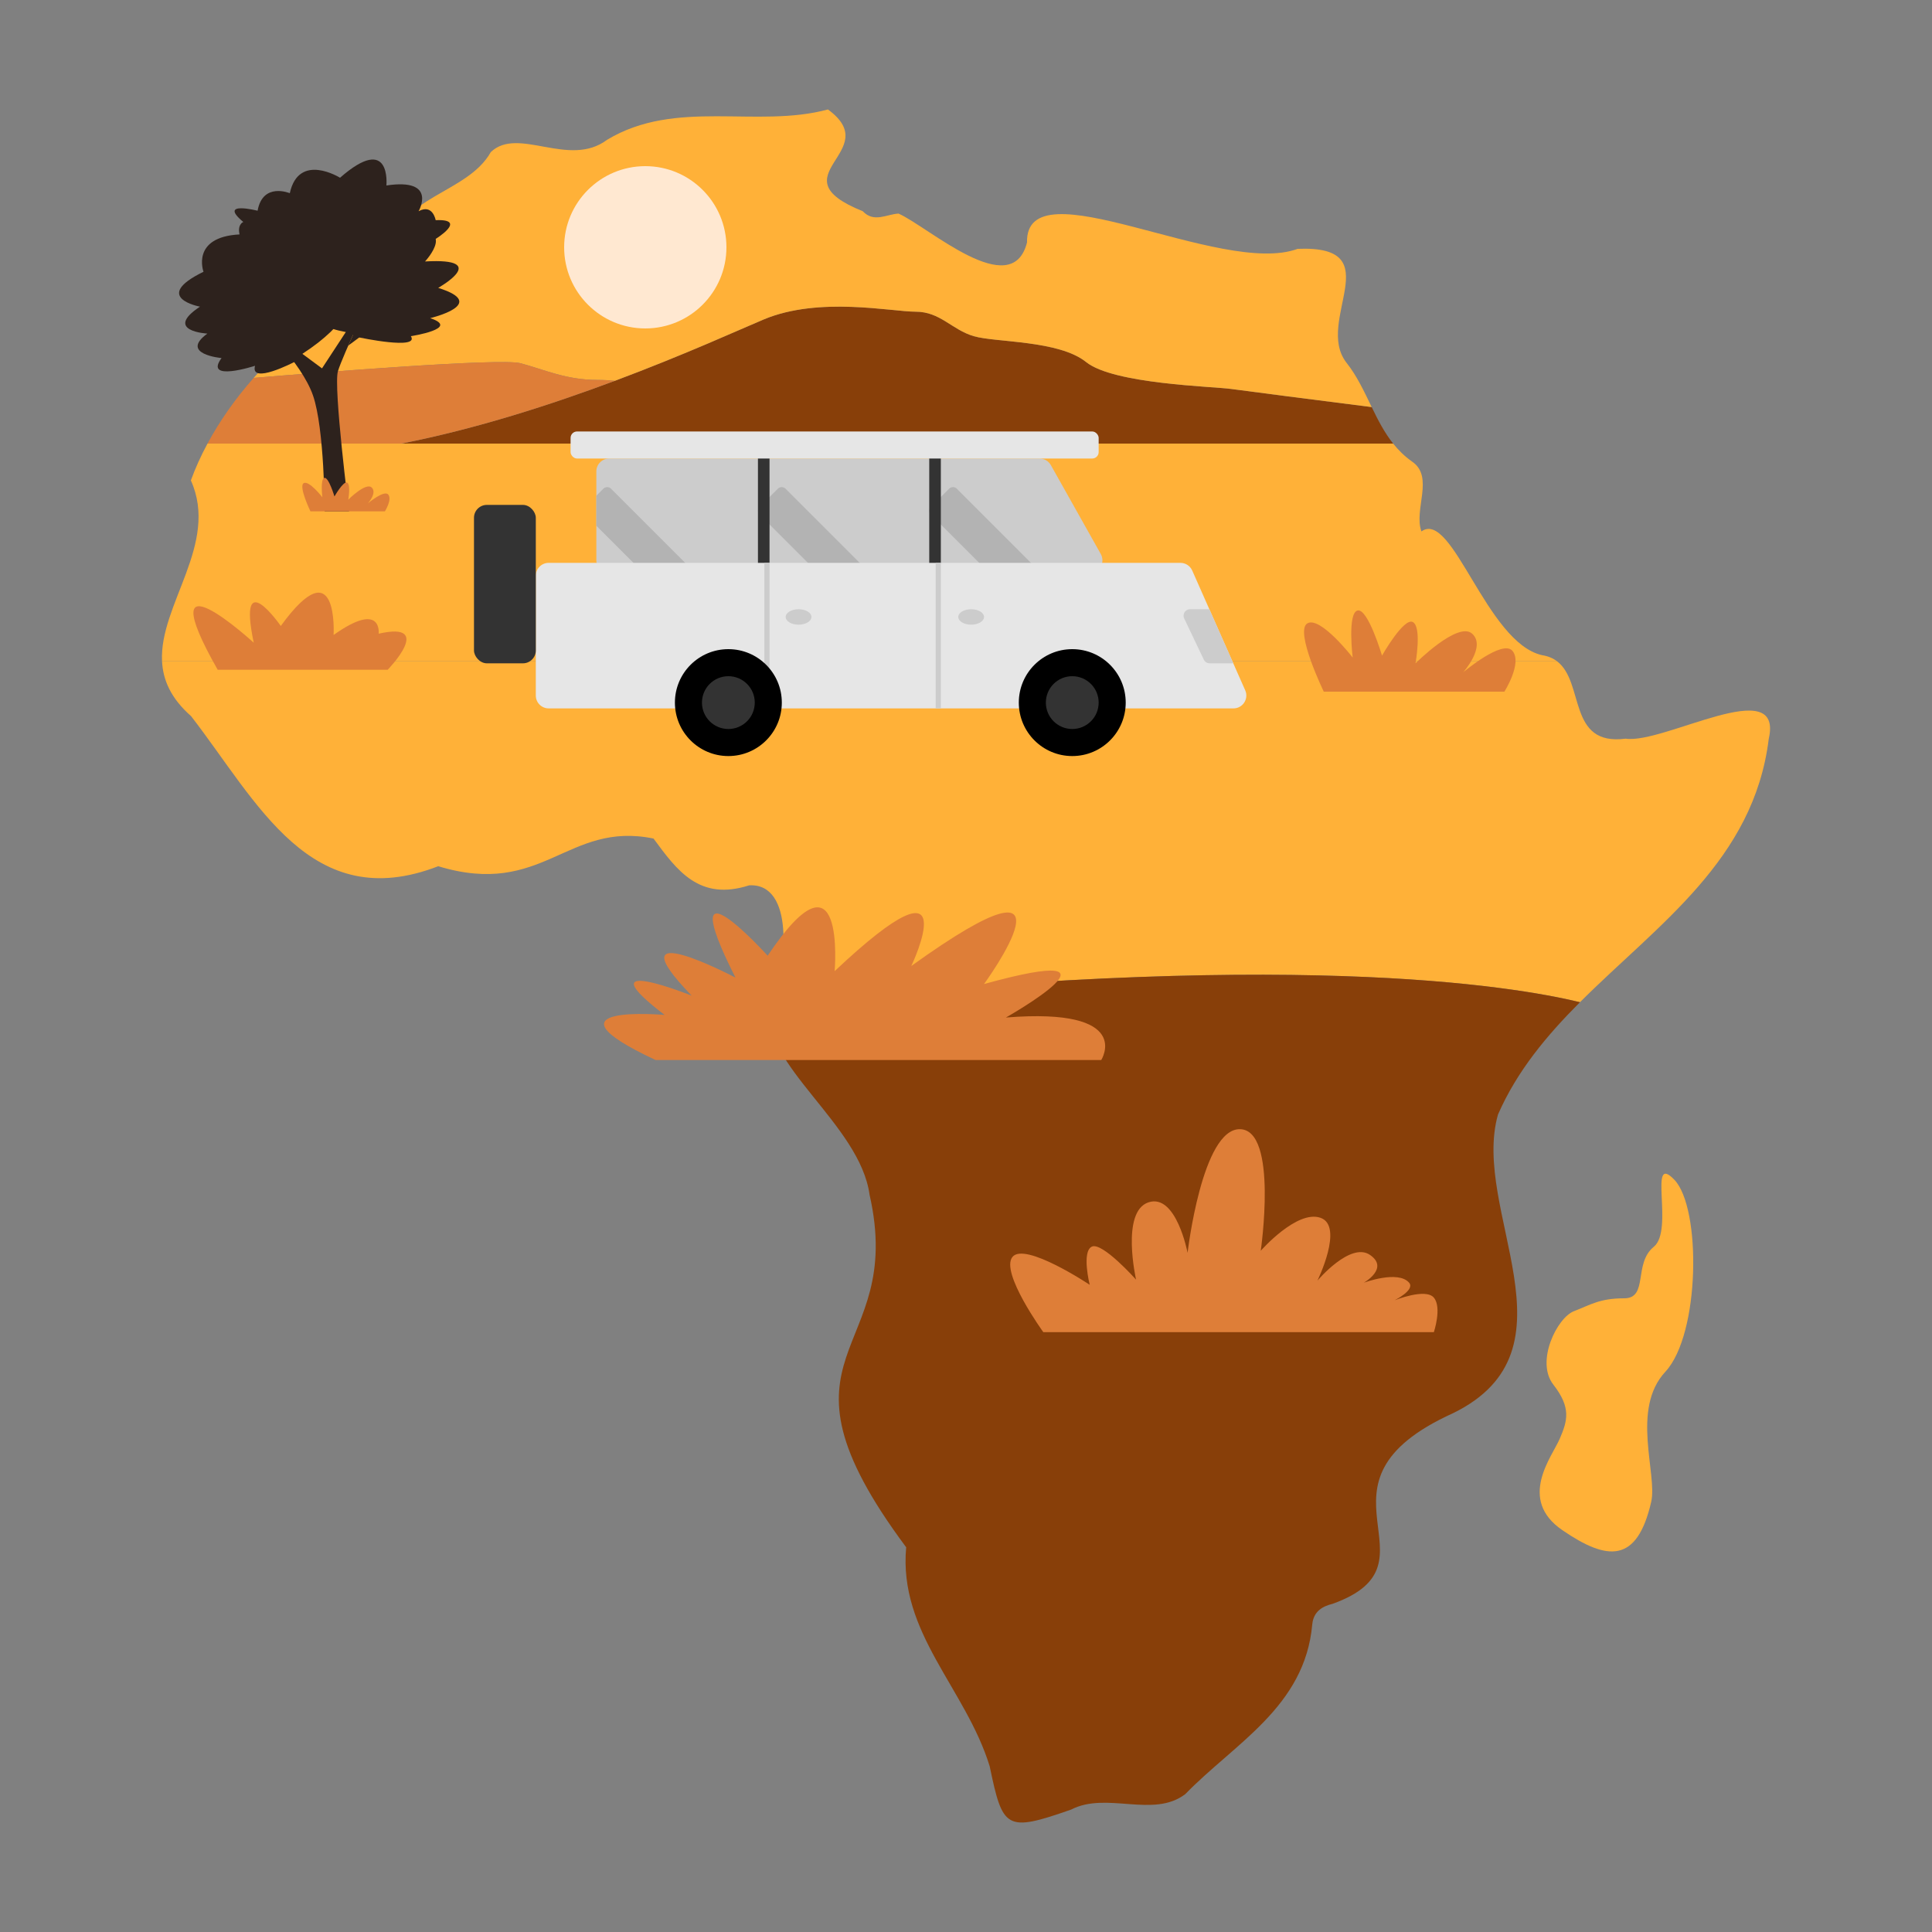 <svg xmlns="http://www.w3.org/2000/svg" xmlns:xlink="http://www.w3.org/1999/xlink" id="Layer_2" data-name="Layer 2" viewBox="0 0 1500 1500">
    <rect x="0" y="0" width="1500" height="1500" fill="#808080" stroke="none"/>
    <defs>
        <style>
            .cls-1 {
                fill: #ccc;
            }

            .cls-1,
            .cls-2,
            .cls-3,
            .cls-4,
            .cls-5,
            .cls-6,
            .cls-7,
            .cls-8,
            .cls-9,
            .cls-10,
            .cls-11,
            .cls-12 {
                stroke-width: 0px;
            }

            .cls-2 {
                fill: #000;
            }

            .cls-3 {
                fill: #ffe8d1;
            }

            .cls-4 {
                fill: #de7e38;
            }

            .cls-13 {
                clip-path: url(#clippath-2);
            }

            .cls-5 {
                fill: #b3b3b3;
            }

            .cls-6 {
                fill: #2d221d;
            }

            .cls-7 {
                fill: none;
            }

            .cls-14 {
                clip-path: url(#clippath-1);
            }

            .cls-8 {
                fill: #ffb138;
            }

            .cls-9 {
                fill: #e6e6e6;
            }

            .cls-10 {
                fill: #fff8e1;
            }

            .cls-11 {
                fill: #333;
            }

            .cls-12 {
                fill: #883f09;
            }
        </style>
        <clipPath id="clippath-1">
            <path class="cls-7" d="M845.912,445h-372.912c-5.523,0-10-4.477-10-10v-69c0-5.523,4.477-10,10-10h334.148c3.615,0,6.948,1.951,8.718,5.102l38.764,69c3.745,6.666-1.072,14.898-8.718,14.898Z" />
        </clipPath>
        <clipPath id="clippath-2">
            <path class="cls-7" d="M916.49,437h-490.49c-5.523,0-10,4.477-10,10v93c0,5.523,4.477,10,10,10h531.64c7.229,0,12.07-7.435,9.145-14.046l-41.15-93c-1.601-3.619-5.187-5.954-9.145-5.954Z" />
        </clipPath>
    </defs>

    <g>
        <path
            class="cls-8"
            d="M1262.14,573.5c29.75,4.37,122.87-51.3,111.11.18-11.63,94.21-86.04,143.9-146.55,204.43-52.16-12.65-229.6-42.45-629.43,3.01.38-2.71,1.05-5.41,2.04-8.11,11.45-22.2,17.72-87.73-17.69-85.63-38.68,12.4-55.9-11.45-74.23-36.34-67.24-13.75-85.56,46.3-167.14,21.49-98.94,38.25-140.2-49.65-191.89-116.52-15.71-13.83-21.81-28.04-22.55-42.58h1083.09c21.62,16.44,7.88,65.99,53.24,60.07Z"
        />
        <path
            class="cls-8"
            d="M311.55,344.39h770.09c4.09,5.13,8.85,9.85,14.62,13.93,17.54,11.84,1.1,37.44,7.34,54.27,24.08-17.32,50.46,86.42,93.66,96.09,4.78.74,8.57,2.41,11.64,4.75H125.81c-2.25-44.03,44.53-91.18,22.39-140.44,3.42-9.46,7.77-19.06,12.91-28.6h150.44Z"
        />
        <path
            class="cls-12"
            d="M597.27,781.12c399.83-45.46,577.27-15.66,629.43-3.01-25.67,25.68-48.84,53.32-63.64,87.14-21.4,74.7,66.03,182.65-34.97,231.97-121.16,54.95-4.72,116.06-93.48,147.99-7.27,1.78-14.83,5.46-15.79,16.12-5.74,63.82-60.13,92.05-98.54,131.59-24.77,18.99-61.12-2.2-88.6,12.01-50.89,17.83-53.14,15.07-63.29-33.61-18.72-60.69-70.91-103.55-64.83-170.01-115.37-154.86.45-146.88-28.43-273.72-7.49-54.72-84.23-100.79-77.86-146.47Z"
        />
        <path
            class="cls-12"
            d="M477.38,295.67c54.78-20.5,97.77-40.2,115.62-47.67,43-18,99-6,118-6s28,14,45,19,66,3,87.3,20.12c21.31,17.13,98.7,18.88,112.7,20.88,9.51,1.36,70.71,9.18,108.98,14.05,4.8,9.91,9.8,19.71,16.66,28.34H311.55c58.32-11.4,116.8-30.38,165.83-48.72Z"
        />
        <path
            class="cls-8"
            d="M1045.28,281.45c8.3,10.42,13.86,22.59,19.7,34.6-38.27-4.87-99.47-12.69-108.98-14.05-14-2-91.39-3.75-112.7-20.88-21.3-17.12-70.3-15.12-87.3-20.12s-26-19-45-19-75-12-118,6c-17.85,7.47-60.84,27.17-115.62,47.67-4.09-.42-8.53-.67-13.25-.67-24.87,0-41.13-8-60.13-13-15.46-4.07-155.47,7.1-207.04,11.4,21.25-24.01,46.88-44.81,74.21-58.26,17.28-6.63,31.27-17.74,33.32-40.65,3.88-42.51,58.08-43.62,76.59-76.43,21.23-20.25,60.69,12.73,90.26-9.52,53.44-32.21,115.97-8.62,171.47-23.54,45.03,32.84-42.03,51.26,27.05,79.01,8.68,9.19,18.42,2.32,27.75,1.82,23.17,10.23,87.95,69.15,99.77,22.39-1.36-61.12,150.65,27.03,210.12,4.99,72.62-2.99,12.84,55.83,37.78,88.24Z"
        />
        <path class="cls-4" d="M464.13,295c4.72,0,9.16.25,13.25.67-49.03,18.34-107.51,37.32-165.83,48.72h-150.44c9.49-17.61,21.7-35.01,35.85-50.99,51.57-4.3,191.58-15.47,207.04-11.4,19,5,35.26,13,60.13,13Z" />
        <circle class="cls-3" cx="501" cy="192" r="63" />
        <path
            class="cls-4"
            d="M1113.24,1034.299h-303.2s-33.6-46.4-24-58.4,60,21.6,60,21.6c0,0-6.4-25.6,1.6-29.6s34.4,25.6,34.4,25.6c0,0-12-52.8,9.6-60,21.6-7.2,30.4,39.2,30.4,39.2,0,0,11.2-96.8,40.8-96s16,94.4,16,94.4c0,0,28-32,46.4-25.6,18.4,6.4-2.4,48.8-2.4,48.8,0,0,25.6-30.4,40.8-20,15.2,10.4-4.8,21.6-4.8,21.6,0,0,26.661-9.962,35.2,0,4.8,5.6-11.2,13.6-11.2,13.6,0,0,24-9.635,30.4-2.017,6.4,7.617,0,26.817,0,26.817Z"
        />

        <path class="cls-4" d="M509,823h346s26-41-74-33c0,0,106-60-17-26,0,0,84.043-115-56.478-14,0,0,45.478-95-59.522,4,0,0,9-103-52-12,0,0-76-84-25,17,0,0-97-51-34,14,0,0-85-34-21,15,0,0-101-9-7,35Z" />
        <path class="cls-8" d="M1282,1166c4.919-21.466-16-72,11-101s28-127,7-149,0,39-16,52-4,40-23,40-26,5-39,10-30,39-16,57,11,28,5,42-33,47,2,71,58,26,69-22Z" />

        <g>
            <path class="cls-6" d="M271,397s-12.255-96.593-8.627-108.796c3.627-12.204,28.577-64.689,28.577-64.689l-40.95,62.486-50-37s34,32,43,58,9.043,90,9.043,90h18.957Z" />
            <polygon class="cls-6" points="234.755 274.719 224 216 220.717 264.331 234.755 274.719" />
            <polygon class="cls-6" points="270.373 268.328 315.551 234.826 276.554 254.505 270.373 268.328" />
            <path
                class="cls-6"
                d="M228.376,281.123s-34.376,17.877-30.376,2.877c0,0-40,13-26-6,0,0-33-3-11-19,0,0-34.478-1.837-5.739-20.918,0,0-38.261-7.082,2.739-27.082,0,0-10-27,28-29,0,0-5-17,19-8,0,0,9.434-9.348,15.717.826,0,0,28.283-21.826,37.283,20.174,0,0,49.51,32.438-23.245,79.719l-6.379,6.404Z"
            />
            <path
                class="cls-6"
                d="M278.907,262s47.093,10,40.093-1c0,0,39-6,15-14,0,0,46.435-10.971,6.217-23.486,0,0,41.783-23.514-10.217-20.514,0,0,28-30-18-22,0,0-19.096-23.696-37.548,1.652,0,0-34.452,8.348-12.452,34.348,0,0-31,13,0,26,0,0-27.032,8.59,6.484,14.795l10.423,4.205Z"
            />
            <path
                class="cls-6"
                d="M338.257,185.486s25.257-15.603,0-14.545c0,0-2.257-12.942-13.257-6.942,0,0,15-26-25-20,0,0,4-41-36-6,0,0-32-20-39,12,0,0-21-8.783-25,13.609,0,0-31.209-7.973-11.104,8.709,20.104,16.682,71.619,54.655,149.362,13.168Z"
            />
        </g>
        <path
            class="cls-4"
            d="M1168,537h-140.217s-22.783-47-12.783-53,35.217,26.5,35.217,26.5c0,0-4.217-34.5,3.783-36.5s19,35,19,35c0,0,17-30,24-26s2,32,2,32c0,0,33-33,44-23s-7,30-7,30c0,0,30.783-26.078,38.391-16.539,7.609,9.539-6.391,31.539-6.391,31.539Z"
        />
        <path
            class="cls-4"
            d="M298.831,397h-57.796s-9.391-19.373-5.269-21.846c4.122-2.473,14.516,10.923,14.516,10.923,0,0-1.738-14.22,1.559-15.045s7.832,14.427,7.832,14.427c0,0,7.007-12.366,9.892-10.717s.824,13.19.824,13.19c0,0,13.602-13.602,18.136-9.48s-2.885,12.366-2.885,12.366c0,0,12.688-10.749,15.824-6.817s-2.634,13-2.634,13Z"
        />
        <path class="cls-4" d="M169,520h132s37-38-7-28c0,0,3-26-35,1,0,0,4-69-41-7,0,0-34-49-21,13,0,0-83-76-28,21Z" />
        <g>
            <path class="cls-1" d="M845.912,445h-372.912c-5.523,0-10-4.477-10-10v-69c0-5.523,4.477-10,10-10h334.148c3.615,0,6.948,1.951,8.718,5.102l38.764,69c3.745,6.666-1.072,14.898-8.718,14.898Z" />
            <g class="cls-14">
                <g>
                    <rect class="cls-5" x="480.68" y="372.624" width="28.426" height="94.752" rx="4" ry="4" transform="translate(-152.034 472.957) rotate(-45)" />
                    <rect class="cls-5" x="616.144" y="372.624" width="28.426" height="94.752" rx="4" ry="4" transform="translate(-112.358 568.744) rotate(-45)" />
                    <rect class="cls-5" x="749.144" y="372.624" width="28.426" height="94.752" rx="4" ry="4" transform="translate(-73.403 662.79) rotate(-45)" />
                </g>
            </g>
            <rect class="cls-11" x="588.463" y="350" width="9" height="105" />
            <rect class="cls-11" x="721.463" y="350" width="9" height="105" />
            <path class="cls-9" d="M916.49,437h-490.49c-5.523,0-10,4.477-10,10v93c0,5.523,4.477,10,10,10h531.64c7.229,0,12.07-7.435,9.145-14.046l-41.15-93c-1.601-3.619-5.187-5.954-9.145-5.954Z" />
            <rect class="cls-1" x="726.463" y="437" width="4" height="113" />
            <rect class="cls-1" x="593.463" y="437" width="4" height="113" />
            <rect class="cls-11" x="368" y="392" width="48" height="123" rx="10" ry="10" />
            <circle class="cls-2" cx="832.5" cy="545.5" r="41.5" />
            <circle class="cls-11" cx="832.5" cy="545.5" r="20.5" />
            <circle class="cls-2" cx="565.5" cy="545.5" r="41.5" />
            <circle class="cls-11" cx="565.5" cy="545.5" r="20.5" />
            <rect class="cls-9" x="443" y="335" width="410" height="21" rx="5" ry="5" />
            <ellipse class="cls-1" cx="620" cy="479" rx="10" ry="6" />
            <ellipse class="cls-1" cx="754" cy="479" rx="10" ry="6" />
            <g class="cls-13">
                <path class="cls-1" d="M980.081,515h-40.924c-1.929,0-3.685-1.109-4.514-2.85l-15.238-32c-1.58-3.318.839-7.15,4.514-7.15h40.924c1.929,0,3.685,1.109,4.514,2.85l15.238,32c1.58,3.318-.839,7.15-4.514,7.15Z" />
            </g>
        </g>
    </g>
</svg>
